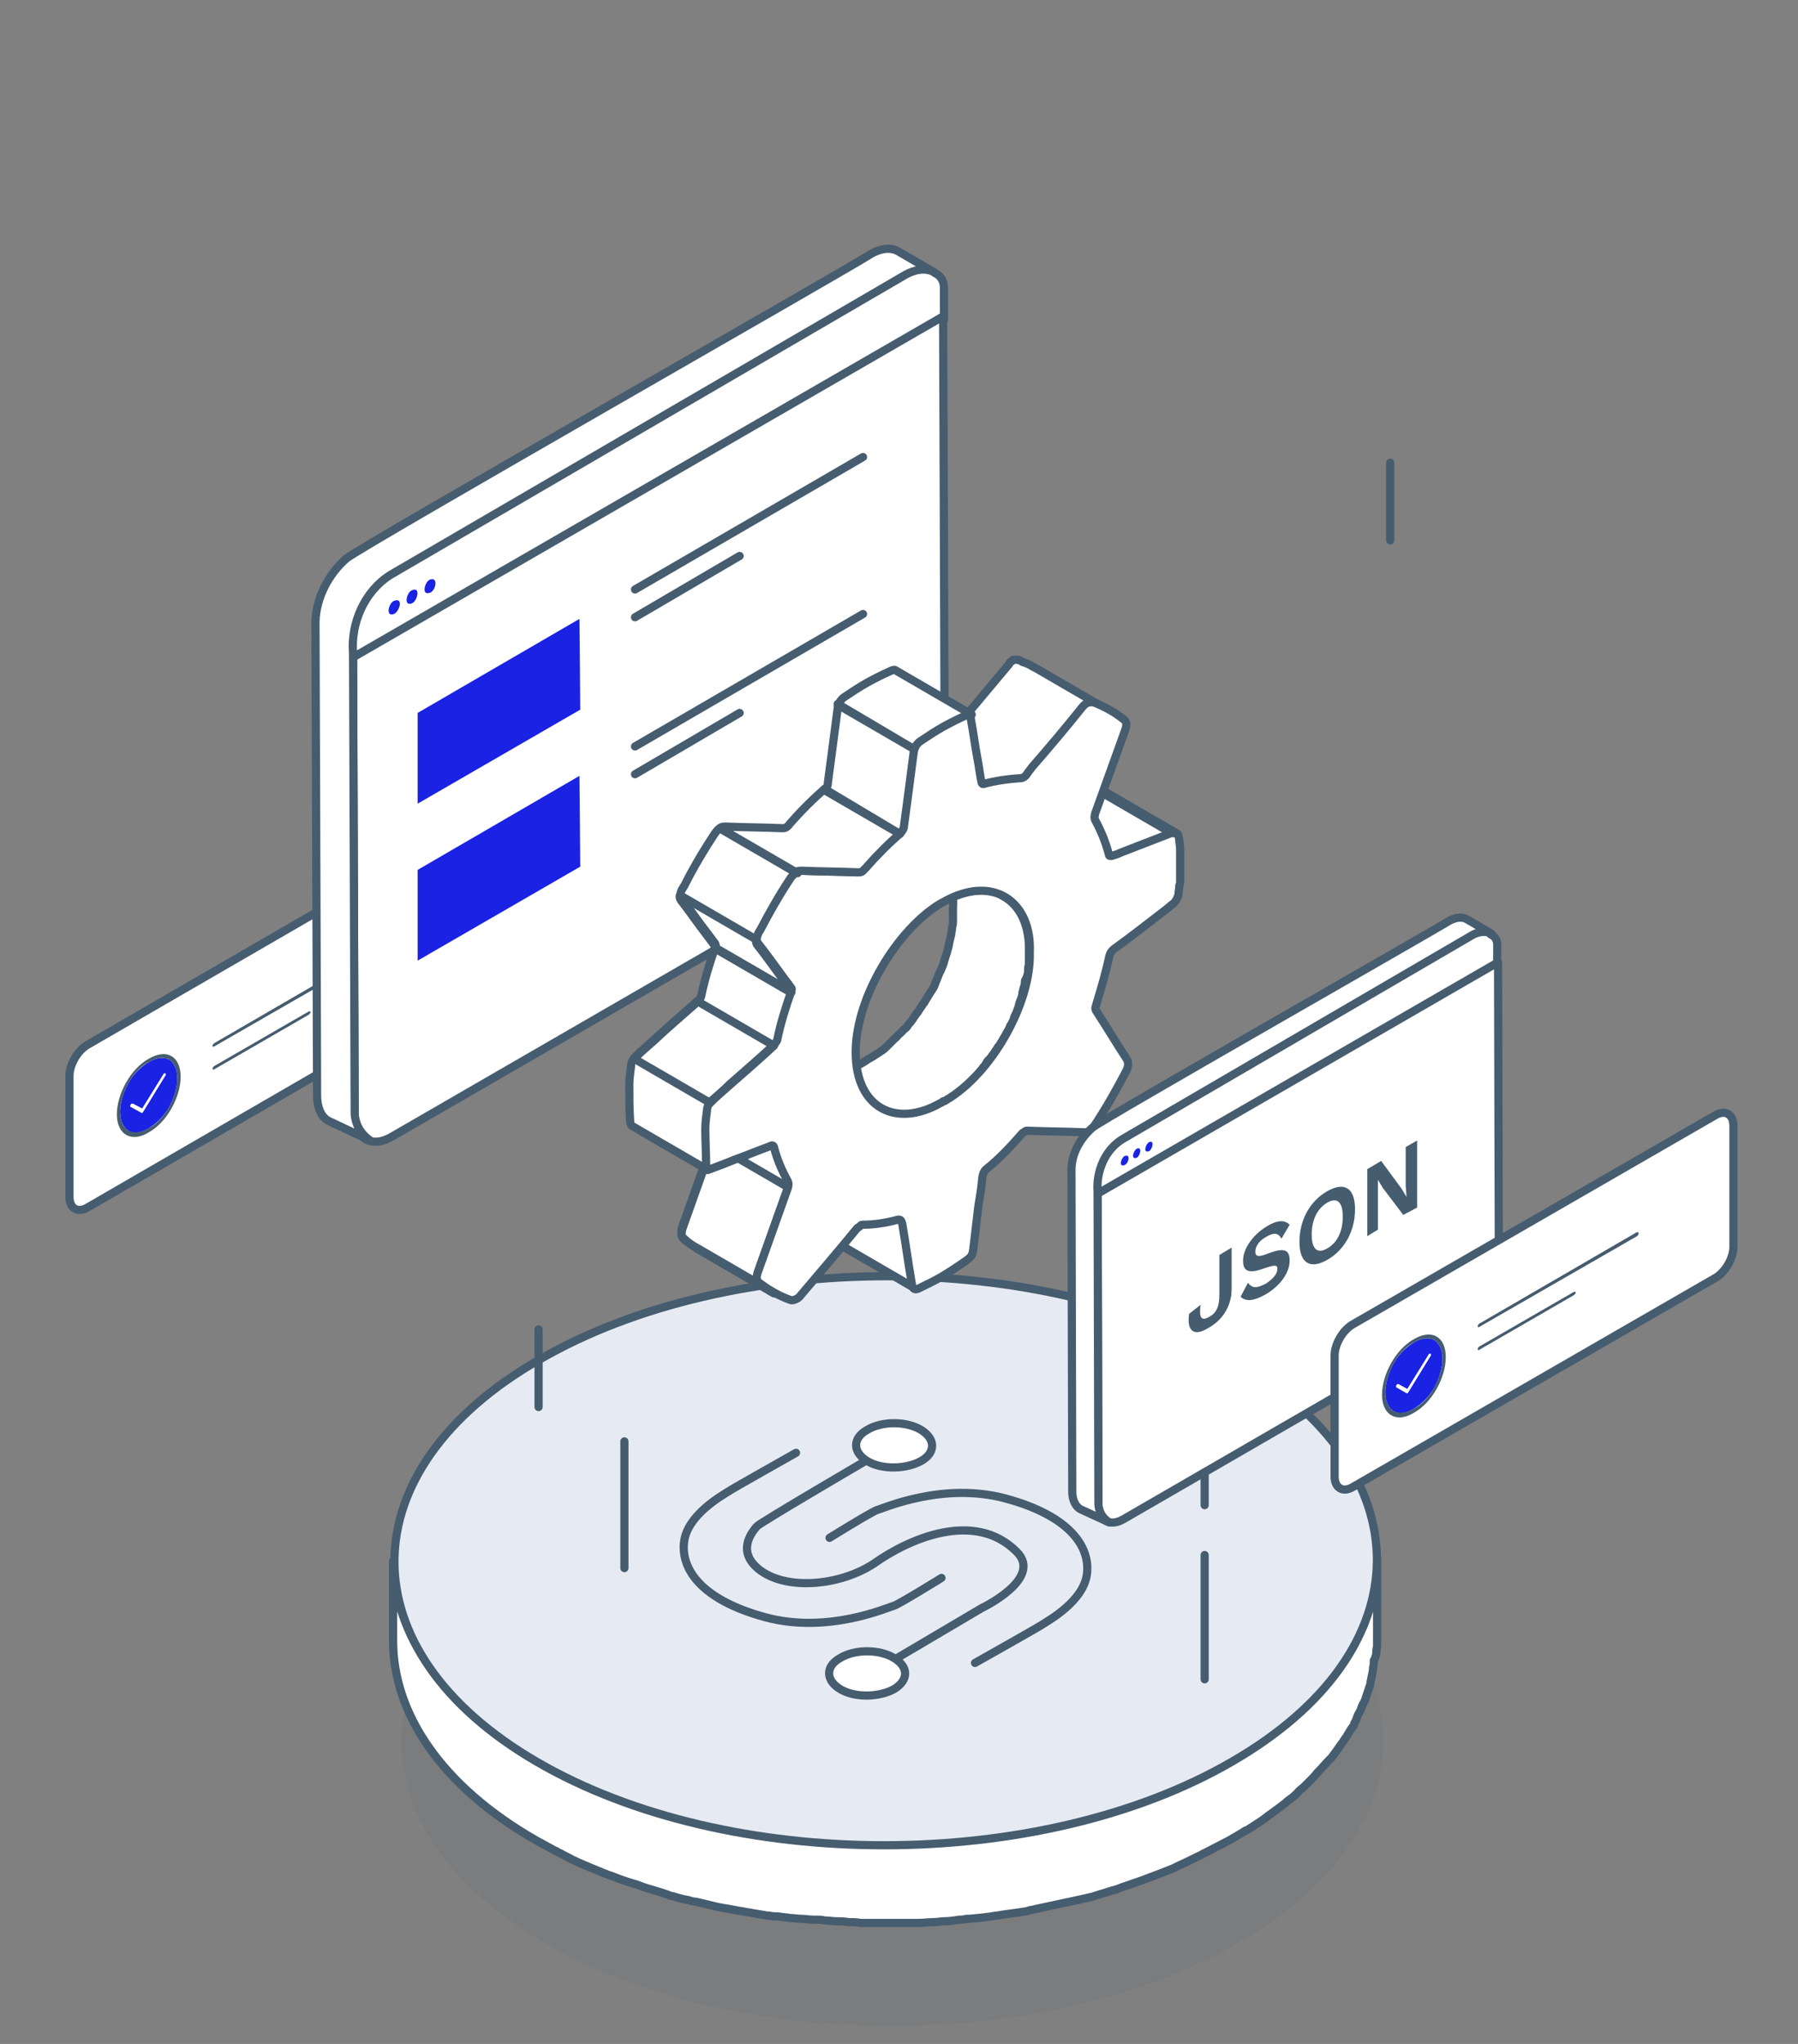 <svg xmlns="http://www.w3.org/2000/svg" width="220" height="250" viewBox="0 0 220 250" fill="none"><rect x="0" y="0" width="220" height="250" fill="#808080" stroke="none"/><g clip-path="url(#clip0_8546_4758)"><path d="M55.1 102.1L10.7 127.8C9.5 128.5 8.5 130.2 8.5 131.6V146.4C8.5 147.8 9.5 148.4 10.7 147.7L55.1 122C56.3 121.3 57.3 119.6 57.3 118.2V103.4C57.3 102 56.3 101.4 55.1 102.1Z" fill="white" stroke="#465C6F" stroke-miterlimit="10"></path><path d="M17.401 135.6L20.001 131.4C20.001 131.3 20.101 131.3 20.101 131.3C20.201 131.3 20.201 131.3 20.201 131.3C20.301 131.3 20.301 131.5 20.201 131.6L17.501 136C17.501 136.1 17.401 136.1 17.401 136.1H17.301L16.001 135.4C15.901 135.4 15.901 135.2 16.001 135.1C16.001 135 16.101 135 16.101 135H16.201L17.401 135.6ZM18.201 129.9C17.201 130.5 16.301 131.4 15.701 132.5C15.101 133.6 14.701 134.9 14.701 136C14.701 137.1 15.101 137.9 15.701 138.3C16.301 138.7 17.201 138.6 18.201 138C19.201 137.4 20.101 136.5 20.701 135.4C21.301 134.3 21.701 133 21.701 131.9L21.901 131.8L21.701 131.9C21.701 130.8 21.301 130 20.701 129.6C20.101 129.3 19.201 129.3 18.201 129.9Z" fill="#1A22E4"></path><path d="M18.201 129.5C16.001 130.7 14.301 133.8 14.301 136.3C14.301 138.8 16.101 139.8 18.201 138.5C20.401 137.3 22.101 134.2 22.101 131.7L21.901 131.8L21.701 131.9C21.701 133 21.301 134.3 20.701 135.4C20.101 136.5 19.201 137.5 18.201 138C17.201 138.6 16.301 138.6 15.701 138.3C15.101 137.9 14.701 137.1 14.701 136C14.701 134.9 15.101 133.6 15.701 132.5C16.301 131.4 17.201 130.4 18.201 129.9C19.201 129.3 20.101 129.3 20.701 129.6C21.301 130 21.701 130.8 21.701 131.9L21.901 131.8L22.101 131.7C22.101 129.2 20.401 128.2 18.201 129.5Z" fill="#465C6F"></path><path d="M45.5 116.4L26.2 127.6C26.1 127.7 26 127.8 26 127.9C26 128 26.1 128.1 26.2 128L45.5 116.9C45.6 116.8 45.7 116.7 45.7 116.6C45.7 116.4 45.6 116.4 45.5 116.4Z" fill="#465C6F"></path><path d="M37.8 123.7L26.2 130.4C26.1 130.5 26 130.6 26 130.7C26 130.8 26.1 130.9 26.2 130.8L37.8 124.1C37.9 124 38 123.9 38 123.8C38 123.7 37.9 123.7 37.8 123.7Z" fill="#465C6F"></path><path d="M20.1 131.3L20 131.4L17.4 135.6L16.3 135H16.2L16.1 135.1C16 135.2 16 135.4 16.1 135.4L17.3 136.1H17.4L17.5 136L20.2 131.6C20.3 131.5 20.3 131.3 20.2 131.3C20.2 131.2 20.2 131.2 20.1 131.3Z" fill="white"></path><path opacity="0.1" d="M151.799 188.4C128.399 174.8 90.399 174.8 66.799 188.4C43.299 202 43.199 224 66.599 237.6C89.999 251.2 127.999 251.2 151.599 237.6C175.099 224 175.199 202 151.799 188.4Z" fill="#465C6F"></path><path d="M168.4 202.3C168.4 202 168.4 201.7 168.5 201.4C168.5 201.2 168.5 201 168.5 200.8C168.5 200.7 168.5 200.5 168.5 200.4V190.6C168.5 190.9 168.5 191.3 168.5 191.6C168.5 191.9 168.5 192.2 168.4 192.5C168.4 192.8 168.3 193 168.3 193.3C168.3 193.6 168.2 193.9 168.2 194.2C168.2 194.5 168.1 194.7 168 195C167.9 195.3 167.9 195.6 167.8 195.9C167.7 196.2 167.6 196.4 167.6 196.7C167.5 197 167.4 197.3 167.3 197.6C167.2 197.9 167.1 198.1 167 198.4C166.9 198.7 166.8 199 166.6 199.3C166.5 199.6 166.4 199.8 166.2 200.1C166.1 200.4 165.9 200.7 165.8 201C165.7 201.2 165.5 201.5 165.4 201.7C165.2 202 165 202.4 164.8 202.7C164.7 202.9 164.5 203.2 164.3 203.4C164.1 203.7 163.8 204.1 163.6 204.4C163.4 204.7 163.2 205 163 205.2C162.9 205.3 162.8 205.4 162.7 205.5C162.3 206 162 206.4 161.5 206.8C161.4 206.9 161.4 206.9 161.3 207C160.9 207.4 160.6 207.8 160.2 208.2C160.1 208.3 160 208.4 159.9 208.5C159.6 208.8 159.3 209.1 159 209.3C158.8 209.5 158.5 209.7 158.3 210C158 210.3 157.7 210.5 157.3 210.8C157 211 156.8 211.2 156.5 211.4C156.2 211.7 155.8 211.9 155.4 212.2C155.1 212.4 154.9 212.6 154.6 212.8C154.2 213.1 153.8 213.3 153.4 213.6C153.1 213.8 152.9 213.9 152.6 214.1C151.9 214.5 151.2 215 150.5 215.4C149.6 215.9 148.6 216.5 147.6 216.9C147.3 217 147.1 217.2 146.8 217.3C146 217.7 145.1 218.1 144.3 218.5C144.1 218.6 143.9 218.7 143.7 218.8C142.7 219.2 141.6 219.7 140.6 220C140.3 220.1 140.1 220.2 139.8 220.3C138.9 220.6 138.1 220.9 137.2 221.2C136.9 221.3 136.6 221.4 136.3 221.5C135.9 221.6 135.4 221.8 135 221.9C134.6 222 134.1 222.2 133.7 222.3C133.3 222.4 132.8 222.5 132.4 222.6C132 222.7 131.5 222.8 131 222.9C130.6 223 130.1 223.1 129.7 223.2C129.2 223.3 128.8 223.4 128.3 223.5C127.8 223.6 127.4 223.7 126.9 223.8C126.5 223.9 126 224 125.6 224C124.5 224.2 123.4 224.4 122.2 224.5H122.1C121 224.7 119.9 224.8 118.8 224.9C118.4 224.9 118 225 117.6 225C117 225.1 116.3 225.1 115.7 225.2C115.3 225.2 114.9 225.3 114.5 225.3C113.9 225.3 113.2 225.4 112.6 225.4C112.2 225.4 111.8 225.4 111.3 225.5C110.8 225.5 110.2 225.5 109.7 225.5C109.3 225.5 108.8 225.5 108.4 225.5C107.8 225.5 107.3 225.5 106.7 225.5C106.3 225.5 105.8 225.5 105.4 225.5C104.9 225.5 104.4 225.5 103.9 225.4C103.4 225.4 103 225.4 102.5 225.3C102 225.3 101.5 225.2 101 225.2C100.5 225.2 100.1 225.1 99.6 225.1C99.1 225.1 98.6 225 98.1 225C97.6 225 97.2 224.9 96.7 224.9C96.2 224.8 95.7 224.8 95.2 224.7C94.8 224.6 94.3 224.6 93.9 224.5C93.3 224.4 92.7 224.3 92 224.2C91.7 224.1 91.3 224.1 91 224C90.2 223.9 89.5 223.7 88.8 223.6C88.6 223.6 88.4 223.5 88.2 223.5C87.2 223.3 86.2 223.1 85.2 222.8C84.9 222.7 84.6 222.6 84.3 222.6C83.6 222.4 82.9 222.3 82.3 222.1C82 222 81.7 221.9 81.4 221.8C80.5 221.5 79.6 221.3 78.8 221C78.5 220.9 78.2 220.8 78 220.7C76.9 220.3 75.9 220 74.8 219.6C74.3 219.4 73.9 219.2 73.5 219.1C73.2 219 72.8 218.8 72.5 218.7C72 218.5 71.6 218.3 71.1 218.1C70.8 218 70.5 217.8 70.1 217.7C69.6 217.5 69.1 217.2 68.6 216.9C68.3 216.8 68.1 216.6 67.8 216.5C67.1 216.1 66.3 215.7 65.6 215.3C54 208.5 48.2 199.7 48.1 190.9V200.7C48.1 209.5 53.9 218.4 65.6 225.1C66.3 225.5 67.1 225.9 67.8 226.3C68.1 226.4 68.3 226.6 68.6 226.7C69.1 227 69.6 227.2 70.1 227.5C70.4 227.6 70.7 227.8 71 227.9C71.5 228.1 71.9 228.3 72.4 228.5C72.7 228.6 73.1 228.8 73.4 228.9C73.8 229.1 74.2 229.2 74.6 229.4H74.7C75.7 229.8 76.8 230.2 77.9 230.5C78.2 230.6 78.4 230.7 78.7 230.8C79.6 231.1 80.4 231.3 81.3 231.6C81.5 231.7 81.7 231.7 81.8 231.8C81.9 231.8 82 231.9 82.2 231.9C82.9 232.1 83.5 232.3 84.2 232.4C84.5 232.5 84.8 232.6 85.1 232.6C86.1 232.8 87.1 233.1 88.1 233.3C88.3 233.3 88.5 233.4 88.7 233.4C89.4 233.5 90.2 233.7 91 233.8C91.3 233.9 91.7 233.9 92.1 234C92.7 234.1 93.3 234.2 93.9 234.3C94 234.3 94 234.3 94.1 234.3C94.5 234.4 94.8 234.4 95.2 234.4C95.7 234.5 96.2 234.5 96.7 234.6C97.1 234.6 97.6 234.7 98 234.7C98.5 234.7 99 234.8 99.5 234.8C99.6 234.8 99.7 234.8 99.8 234.8C100.2 234.8 100.5 234.8 100.9 234.9C101.4 234.9 101.9 235 102.4 235C102.9 235 103.3 235 103.8 235.1C104.3 235.1 104.8 235.1 105.3 235.2C105.4 235.2 105.5 235.2 105.6 235.2C105.9 235.2 106.3 235.2 106.6 235.2C107.1 235.2 107.7 235.2 108.2 235.2C108.6 235.2 109.1 235.2 109.5 235.2C110 235.2 110.6 235.2 111.1 235.2C111.3 235.2 111.4 235.2 111.6 235.2C111.9 235.2 112.1 235.2 112.4 235.2C113 235.2 113.7 235.1 114.3 235.1C114.7 235.1 115.1 235 115.5 235C116.1 235 116.8 234.9 117.4 234.8C117.7 234.8 117.9 234.8 118.2 234.7C118.3 234.7 118.5 234.7 118.6 234.7C119.7 234.6 120.8 234.5 121.9 234.3H122C123.1 234.1 124.2 234 125.4 233.8C125.5 233.8 125.6 233.8 125.8 233.7C126.1 233.6 126.4 233.6 126.7 233.5C127.2 233.4 127.6 233.3 128.1 233.2C128.6 233.1 129 233 129.5 232.9C130 232.8 130.4 232.7 130.9 232.6C131.4 232.5 131.8 232.4 132.3 232.3C132.7 232.2 133.2 232.1 133.6 232C134 231.9 134.5 231.7 134.9 231.6C135.3 231.5 135.8 231.3 136.2 231.2C136.3 231.2 136.5 231.1 136.6 231.1C136.8 231 136.9 231 137.1 230.9C138 230.6 138.8 230.3 139.7 230C140 229.9 140.2 229.8 140.5 229.7C141.6 229.3 142.6 228.9 143.6 228.5C143.8 228.4 144 228.3 144.2 228.2C145.1 227.8 145.9 227.4 146.7 227C147 226.9 147.2 226.7 147.5 226.6C148.5 226.1 149.4 225.6 150.4 225.1C151.1 224.7 151.8 224.3 152.4 223.9C152.4 223.9 152.4 223.9 152.5 223.9C152.8 223.7 153 223.6 153.3 223.4C153.7 223.1 154.1 222.9 154.5 222.6C154.8 222.4 155 222.2 155.3 222C155.7 221.7 156 221.5 156.4 221.2C156.7 221 156.9 220.8 157.2 220.6C157.5 220.3 157.8 220.1 158.2 219.8C158.4 219.6 158.7 219.4 158.9 219.1C159.1 218.9 159.4 218.7 159.6 218.5C159.7 218.4 159.7 218.4 159.8 218.3C159.9 218.2 160 218.1 160.1 218C160.5 217.6 160.9 217.2 161.2 216.8C161.3 216.7 161.3 216.7 161.4 216.6C161.8 216.2 162.2 215.7 162.6 215.3C162.7 215.2 162.8 215.1 162.9 215C163 214.9 163.1 214.7 163.2 214.6C163.3 214.5 163.4 214.3 163.5 214.2C163.7 213.9 164 213.5 164.2 213.2C164.4 213 164.5 212.7 164.7 212.5C164.9 212.2 165.1 211.8 165.3 211.5C165.4 211.4 165.5 211.2 165.6 211.1C165.7 211 165.7 210.9 165.7 210.8C165.9 210.5 166 210.2 166.1 209.9C166.2 209.6 166.4 209.4 166.5 209.1C166.6 208.8 166.7 208.5 166.9 208.2C167 208 167.1 207.8 167.1 207.7C167.1 207.6 167.2 207.5 167.2 207.4C167.3 207.1 167.4 206.8 167.5 206.5C167.6 206.2 167.7 206 167.7 205.7C167.8 205.4 167.8 205.1 167.9 204.8C167.9 204.6 168 204.4 168 204.2C168 204.1 168 204 168 204C168.1 203.7 168.1 203.4 168.1 203.1C168.3 202.8 168.3 202.6 168.4 202.3Z" fill="white" stroke="#465C6F" stroke-miterlimit="10" stroke-linecap="round" stroke-linejoin="round"></path><path d="M66 166.3C89.5 152.7 127.6 152.7 151 166.3C174.4 179.9 174.3 201.9 150.7 215.5C127.2 229.1 89.1 229.1 65.7 215.5C42.3 201.9 42.5 179.8 66 166.3Z" fill="#E6EBF3" stroke="#465C6F" stroke-miterlimit="10" stroke-linecap="round" stroke-linejoin="round"></path><path d="M101.5 188.1C101.5 188.1 106.5 185 107.3 184.7C108.1 184.5 115.4 181.2 123.1 183.3C130.8 185.4 133.4 189.1 133 192.5C132.6 195.9 128.1 198.3 127.7 198.6C127.3 198.9 119.3 203.4 119.3 203.4" stroke="#465C6F" stroke-miterlimit="10" stroke-linecap="round" stroke-linejoin="round"></path><path d="M115.2 193C115.2 193 110.2 196.1 109.4 196.4C108.6 196.6 101.3 199.9 93.6 197.8C85.9 195.7 83.3 192 83.7 188.6C84.1 185.2 88.6 182.8 89 182.5C89.4 182.2 97.4 177.7 97.4 177.7" stroke="#465C6F" stroke-miterlimit="10" stroke-linecap="round" stroke-linejoin="round"></path><path d="M105.9 178.7C105.9 178.7 92.9 186.3 92.6 186.7C92.2 187.2 90 189.6 92.8 191.9C96.1 194.6 102.8 194 107 191.2C111.1 188.3 119.2 184.6 124.4 189.8C127.7 193.1 120.1 196.7 120.1 196.7L109.6 202.9" stroke="#465C6F" stroke-miterlimit="10" stroke-linecap="round" stroke-linejoin="round"></path><path d="M112.7 178.7C110.9 179.7 107.9 179.8 106.1 178.7C104.3 177.6 104.3 175.9 106.1 174.9C107.9 173.8 110.9 173.8 112.7 174.9C114.5 176 114.5 177.7 112.7 178.7Z" fill="white" stroke="#465C6F" stroke-miterlimit="10" stroke-linecap="round" stroke-linejoin="round"></path><path d="M109.399 206.6C107.599 207.6 104.599 207.7 102.799 206.6C100.999 205.5 100.999 203.8 102.799 202.8C104.599 201.7 107.599 201.7 109.399 202.8C111.199 203.9 111.199 205.5 109.399 206.6Z" fill="white" stroke="#465C6F" stroke-miterlimit="10" stroke-linecap="round" stroke-linejoin="round"></path><path d="M147.4 190.2V205.4" stroke="#465C6F" stroke-miterlimit="10" stroke-linecap="round" stroke-linejoin="round"></path><path d="M147.4 177.2V184.1" stroke="#465C6F" stroke-miterlimit="10" stroke-linecap="round" stroke-linejoin="round"></path><path d="M49.9 99.2V114.7" stroke="#465C6F" stroke-miterlimit="10" stroke-linecap="round" stroke-linejoin="round"></path><path d="M65.9 162.6V172.1" stroke="#465C6F" stroke-miterlimit="10" stroke-linecap="round" stroke-linejoin="round"></path><path d="M170.1 56.6V66.1" stroke="#465C6F" stroke-miterlimit="10" stroke-linecap="round" stroke-linejoin="round"></path><path d="M76.4 176.3V191.8" stroke="#465C6F" stroke-miterlimit="10" stroke-linecap="round" stroke-linejoin="round"></path><path d="M138.1 155.1V170.6" stroke="#465C6F" stroke-miterlimit="10" stroke-linecap="round" stroke-linejoin="round"></path><path d="M112.799 32.5L43.299 73.1V80.3L115.499 39.1L115.199 33.9L112.799 32.5Z" fill="white"></path><path d="M111.7 37.1L107.4 34.6L111.7 37.1C111.7 37.2 111.7 37.2 111.7 37.1Z" fill="#465C6F"></path><path d="M52.6 70.9C52 71.1 51.5 72.9 52.6 72.5C53.3 72.3 53.7 70.5 52.6 70.9Z" fill="#1A22E4"></path><path d="M107.4 39.7L103 37.1L107.4 39.7Z" fill="#465C6F"></path><path d="M50.399 72.2C49.799 72.4 49.299 74.2 50.399 73.8C51.099 73.5 51.499 71.7 50.399 72.2Z" fill="#1A22E4"></path><path d="M48.2 73.5C47.6 73.7 47.1 75.5 48.2 75.1C48.9 74.8 49.4 73 48.2 73.5Z" fill="#1A22E4"></path><path d="M110.999 102.6L47.999 139C45.499 140.5 43.399 139.3 43.399 136.4L43.199 80.4L115.399 38.7L115.599 94.7C115.599 97.6 113.599 101.2 110.999 102.6Z" fill="white" stroke="#465C6F" stroke-miterlimit="10" stroke-linecap="round" stroke-linejoin="round"></path><path d="M51.1 87.2V98.3L71 86.8L70.9 75.7L51.1 87.2Z" fill="#1A22E4"></path><path d="M38.6 76C38.7 73.1 40.2 70.2 42.4 68.3C44.2 66.8 104.8 32.3 106.5 31.1C107.5 30.5 108.9 30.1 110 30.8L114.3 33.3C113.2 32.7 111.9 33 110.8 33.6L47.8 70.3C44.6 72.3 42.9 76.2 43.2 79.9C43.2 80.1 43.4 136 43.4 136.3C43.6 138.5 45.2 139.4 45.3 139.5L40.2 137.1C39.1 136.5 38.8 135.1 38.8 134L38.6 76Z" fill="white" stroke="#465C6F" stroke-miterlimit="10" stroke-linecap="round" stroke-linejoin="round"></path><path d="M115.5 39.1V35.2C115.5 34.4 115.1 33.7 114.4 33.4" fill="white"></path><path d="M115.5 39.1V35.2C115.5 34.4 115.1 33.7 114.4 33.4" stroke="#465C6F" stroke-miterlimit="10" stroke-linecap="round" stroke-linejoin="round"></path><path d="M105.599 55.9L77.699 72.1" stroke="#465C6F" stroke-miterlimit="10" stroke-linecap="round" stroke-linejoin="round"></path><path d="M90.499 68L77.699 75.5" stroke="#465C6F" stroke-miterlimit="10" stroke-linecap="round" stroke-linejoin="round"></path><path d="M51.1 106.4V117.5L71 106L70.9 94.9L51.1 106.4Z" fill="#1A22E4"></path><path d="M105.599 75.1L77.699 91.3" stroke="#465C6F" stroke-miterlimit="10" stroke-linecap="round" stroke-linejoin="round"></path><path d="M90.499 87.2L77.699 94.7" stroke="#465C6F" stroke-miterlimit="10" stroke-linecap="round" stroke-linejoin="round"></path><path d="M112 157.6L102.7 152.2C102.6 152.1 102.5 152 102.5 151.8C102.5 151.6 102.4 151.4 102.4 151.2C102 148.9 101.7 146.6 101.3 144.3C101.3 144.1 101.2 143.9 101.1 143.8L110.4 149.2C110.5 149.3 110.6 149.4 110.6 149.7C111 152 111.3 154.3 111.7 156.6C111.7 156.8 111.8 157 111.8 157.2C111.8 157.4 111.9 157.6 112 157.6Z" fill="white"></path><path d="M112 157.6L102.7 152.2C102.6 152.1 102.5 152 102.5 151.8C102.5 151.6 102.4 151.4 102.4 151.2C102 148.9 101.7 146.6 101.3 144.3C101.3 144.1 101.2 143.9 101.1 143.8L110.4 149.2C110.5 149.3 110.6 149.4 110.6 149.7C111 152 111.3 154.3 111.7 156.6C111.7 156.8 111.8 157 111.8 157.2C111.8 157.4 111.9 157.6 112 157.6Z" fill="white" stroke="#465C6F" stroke-miterlimit="10" stroke-linecap="round" stroke-linejoin="round"></path><path d="M112 157.6L102.7 152.2C102.6 152.1 102.5 152 102.5 151.8C102.5 151.6 102.4 151.4 102.4 151.2C102 148.9 101.7 146.6 101.3 144.3C101.3 144.1 101.2 143.9 101.1 143.8L110.4 149.2C110.5 149.3 110.6 149.4 110.6 149.7C111 152 111.3 154.3 111.7 156.6C111.7 156.8 111.8 157 111.8 157.2C111.8 157.4 111.9 157.6 112 157.6Z" stroke="#465C6F" stroke-miterlimit="10" stroke-linecap="round" stroke-linejoin="round"></path><path d="M135.9 104.9L126.6 99.5C126.7 99.5 126.7 99.5 126.8 99.5C127.1 99.4 127.5 99.3 127.9 99.1C130 98.3 132 97.5 134.1 96.7C134.4 96.6 134.6 96.5 134.8 96.6L144.1 102C144 101.9 143.8 102 143.4 102.1C141.3 102.9 139.3 103.7 137.2 104.5C136.8 104.6 136.5 104.8 136.1 104.9C136.1 105 136 105 135.9 104.9Z" fill="white"></path><path d="M135.9 104.9L126.6 99.5L135.9 104.9Z" fill="white" stroke="#465C6F" stroke-miterlimit="10" stroke-linecap="round" stroke-linejoin="round"></path><path d="M135.9 104.9L126.6 99.5L135.9 104.9Z" fill="white" stroke="#465C6F" stroke-miterlimit="10" stroke-linecap="round" stroke-linejoin="round"></path><path d="M135.999 104.9L126.699 99.5L135.999 104.9Z" fill="white" stroke="#465C6F" stroke-miterlimit="10" stroke-linecap="round" stroke-linejoin="round"></path><path d="M135.999 104.9L126.699 99.5L135.999 104.9Z" fill="white" stroke="#465C6F" stroke-miterlimit="10" stroke-linecap="round" stroke-linejoin="round"></path><path d="M135.999 104.9L126.699 99.5L135.999 104.9C135.999 105 135.999 104.9 135.999 104.9Z" fill="white"></path><path d="M135.999 104.9L126.699 99.5L135.999 104.9ZM135.999 104.9C135.999 105 135.999 104.9 135.999 104.9Z" stroke="#465C6F" stroke-miterlimit="10" stroke-linecap="round" stroke-linejoin="round"></path><path d="M135.999 105L126.699 99.6L135.999 105C136.099 105 136.099 105 135.999 105Z" fill="white"></path><path d="M135.999 105L126.699 99.6L135.999 105ZM135.999 105C136.099 105 136.099 105 135.999 105Z" stroke="#465C6F" stroke-miterlimit="10" stroke-linecap="round" stroke-linejoin="round"></path><path d="M136.099 105L126.799 99.6L136.099 105Z" fill="white" stroke="#465C6F" stroke-miterlimit="10" stroke-linecap="round" stroke-linejoin="round"></path><path d="M136.099 104.9L126.799 99.5L136.099 104.9Z" fill="white" stroke="#465C6F" stroke-miterlimit="10" stroke-linecap="round" stroke-linejoin="round"></path><path d="M136.099 104.9L126.799 99.5C127.099 99.4 127.499 99.3 127.899 99.1C129.999 98.3 131.999 97.5 134.099 96.7C134.199 96.7 134.299 96.6 134.399 96.6L143.699 102C143.599 102 143.499 102.1 143.399 102.1C141.299 102.9 139.299 103.7 137.199 104.5C136.799 104.7 136.499 104.8 136.099 104.9Z" fill="white" stroke="#465C6F" stroke-miterlimit="10" stroke-linecap="round" stroke-linejoin="round"></path><path d="M143.7 102.1L134.4 96.7H134.5L143.8 102.1C143.7 102 143.7 102 143.7 102.1Z" fill="white" stroke="#465C6F" stroke-miterlimit="10" stroke-linecap="round" stroke-linejoin="round"></path><path d="M143.8 102L134.5 96.6H134.6L143.8 102Z" fill="white" stroke="#465C6F" stroke-miterlimit="10" stroke-linecap="round" stroke-linejoin="round"></path><path d="M143.9 102L134.6 96.6C134.6 96.6 134.6 96.6 134.7 96.6L143.9 102Z" fill="white" stroke="#465C6F" stroke-miterlimit="10" stroke-linecap="round" stroke-linejoin="round"></path><path d="M143.9 102L134.6 96.6L143.9 102C144 102 143.9 102 143.9 102Z" fill="white"></path><path d="M143.9 102L134.6 96.6L143.9 102ZM143.9 102C144 102 143.9 102 143.9 102Z" stroke="#465C6F" stroke-miterlimit="10" stroke-linecap="round" stroke-linejoin="round"></path><path d="M143.999 102L134.699 96.6L143.999 102Z" fill="white" stroke="#465C6F" stroke-miterlimit="10" stroke-linecap="round" stroke-linejoin="round"></path><path d="M143.999 102L134.699 96.6L143.999 102Z" fill="white" stroke="#465C6F" stroke-miterlimit="10" stroke-linecap="round" stroke-linejoin="round"></path><path d="M143.999 102.1L134.699 96.7L143.999 102.1C144.099 102.1 143.999 102.1 143.999 102.1Z" fill="white"></path><path d="M143.999 102.1L134.699 96.7L143.999 102.1ZM143.999 102.1C144.099 102.1 143.999 102.1 143.999 102.1Z" stroke="#465C6F" stroke-miterlimit="10" stroke-linecap="round" stroke-linejoin="round"></path><path d="M144.099 102.1L134.799 96.7L144.099 102.1Z" fill="white" stroke="#465C6F" stroke-miterlimit="10" stroke-linecap="round" stroke-linejoin="round"></path><path d="M135.9 104.9L126.6 99.5C126.7 99.5 126.7 99.5 126.8 99.5C127.1 99.4 127.5 99.3 127.9 99.1C130 98.3 132 97.5 134.1 96.7C134.4 96.6 134.6 96.5 134.8 96.6L144.1 102C144 101.9 143.8 102 143.4 102.1C141.3 102.9 139.3 103.7 137.2 104.5C136.8 104.6 136.5 104.8 136.1 104.9C136.1 105 136 105 135.9 104.9Z" stroke="#465C6F" stroke-miterlimit="10" stroke-linecap="round" stroke-linejoin="round"></path><path d="M125.801 118.7C125.801 118.5 125.801 118.2 125.901 118C125.901 117.9 125.901 117.7 125.901 117.6C125.901 117.2 125.901 116.8 125.901 116.5C126.001 113.3 124.901 110.9 122.901 109.7L113.601 104.3C115.601 105.5 116.801 107.9 116.601 111.1C116.601 111.5 116.601 111.9 116.601 112.2C116.601 112.3 116.601 112.5 116.601 112.6C116.601 112.9 116.601 113.1 116.501 113.4C116.501 113.7 116.401 114 116.401 114.2C116.401 114.4 116.301 114.5 116.301 114.7C116.301 114.8 116.201 114.9 116.201 115.1C116.101 115.4 116.101 115.7 116.001 116C116.001 116.1 115.901 116.2 115.901 116.4C115.801 116.7 115.701 117 115.601 117.3C115.601 117.4 115.501 117.5 115.501 117.7C115.401 118 115.301 118.3 115.101 118.7C115.101 118.8 115.001 118.8 115.001 118.9C114.801 119.3 114.701 119.7 114.501 120.1C114.501 120.2 114.401 120.3 114.401 120.4C114.301 120.7 114.101 121 113.901 121.3C113.801 121.4 113.801 121.5 113.701 121.6C113.501 121.9 113.301 122.3 113.101 122.6C113.101 122.6 113.101 122.7 113.001 122.7C112.801 123.1 112.501 123.4 112.301 123.8C112.201 123.9 112.101 124 112.001 124.2C111.801 124.4 111.701 124.7 111.501 124.9C111.401 125.1 111.201 125.2 111.101 125.4C111.001 125.6 110.801 125.8 110.601 125.9C110.401 126.2 110.101 126.4 109.901 126.6C109.801 126.7 109.701 126.9 109.501 127C109.401 127.1 109.301 127.2 109.201 127.3C109.001 127.5 108.801 127.7 108.601 127.9C108.501 128 108.401 128.1 108.301 128.2C108.101 128.4 107.901 128.5 107.601 128.7C107.501 128.8 107.401 128.8 107.301 128.9C107.001 129.1 106.701 129.3 106.301 129.5C106.201 129.6 106.101 129.6 106.001 129.7C105.901 129.8 105.801 129.8 105.701 129.9C105.401 130.1 105.101 130.2 104.801 130.4C104.701 130.4 104.701 130.5 104.601 130.5C104.401 130.6 104.301 130.6 104.101 130.7C103.901 130.8 103.601 130.9 103.401 130.9C103.201 130.9 103.101 131 102.901 131C102.801 131 102.601 131.1 102.501 131.1C102.301 131.1 102.101 131.2 101.901 131.2C101.801 131.2 101.701 131.2 101.601 131.2C101.301 131.2 101.101 131.2 100.801 131.2C100.501 131.2 100.301 131.1 100.001 131.1C99.901 131.1 99.901 131.1 99.801 131.1C99.601 131.1 99.401 131 99.201 130.9C99.101 130.9 99.101 130.9 99.001 130.8C98.801 130.7 98.501 130.6 98.301 130.5L107.601 135.9C107.601 135.9 107.601 135.9 107.701 135.9C107.901 136 108.101 136.1 108.201 136.2H108.301C108.401 136.2 108.401 136.2 108.501 136.3C108.601 136.3 108.701 136.4 108.801 136.4C108.901 136.4 109.001 136.4 109.101 136.5C109.201 136.5 109.201 136.5 109.301 136.5H109.401C109.601 136.5 109.801 136.6 110.001 136.6C110.201 136.6 110.401 136.6 110.701 136.6H110.801C110.901 136.6 111.001 136.6 111.101 136.6C111.201 136.6 111.301 136.6 111.501 136.6C111.601 136.6 111.601 136.6 111.701 136.6C111.801 136.6 112.001 136.5 112.101 136.5C112.201 136.5 112.301 136.5 112.401 136.4C112.501 136.4 112.501 136.4 112.601 136.3C112.801 136.2 113.101 136.1 113.301 136.1C113.401 136.1 113.501 136 113.601 136C113.701 136 113.701 135.9 113.801 135.9C113.901 135.9 113.901 135.8 114.001 135.8C114.301 135.7 114.601 135.5 114.901 135.3C115.001 135.3 115.101 135.2 115.201 135.1C115.301 135 115.401 135 115.501 134.9C115.801 134.7 116.101 134.5 116.501 134.3C116.601 134.2 116.701 134.2 116.801 134.1C117.001 133.9 117.201 133.8 117.501 133.6C117.601 133.5 117.701 133.4 117.801 133.3C118.001 133.1 118.201 132.9 118.401 132.7C118.501 132.6 118.601 132.5 118.701 132.4L118.801 132.3C118.901 132.2 119.001 132.1 119.101 132C119.301 131.8 119.601 131.5 119.801 131.3C119.801 131.2 119.901 131.2 119.901 131.1C120.001 131 120.101 130.9 120.201 130.7C120.301 130.5 120.501 130.4 120.601 130.2C120.601 130.1 120.701 130.1 120.701 130C120.801 129.8 120.901 129.7 121.101 129.5C121.201 129.4 121.301 129.3 121.401 129.1L121.501 129C121.701 128.7 121.901 128.4 122.101 128.1C122.101 128.1 122.101 128 122.201 128C122.401 127.7 122.501 127.5 122.701 127.2C122.701 127.1 122.801 127.1 122.801 127C122.901 126.9 122.901 126.8 123.001 126.7C123.101 126.6 123.101 126.4 123.201 126.3C123.301 126.1 123.401 126 123.501 125.8C123.501 125.7 123.601 125.6 123.601 125.5C123.601 125.5 123.601 125.4 123.701 125.4C123.901 125.1 124.001 124.8 124.101 124.5C124.101 124.5 124.101 124.5 124.101 124.4C124.101 124.3 124.201 124.3 124.201 124.2C124.301 124 124.401 123.8 124.501 123.5C124.501 123.4 124.601 123.3 124.601 123.2C124.601 123.1 124.701 123 124.701 122.8C124.701 122.7 124.801 122.6 124.801 122.5C124.901 122.3 124.901 122.2 125.001 122C125.001 121.9 125.101 121.7 125.101 121.6C125.101 121.6 125.101 121.5 125.101 121.4C125.201 121.2 125.201 120.9 125.301 120.7C125.301 120.6 125.401 120.5 125.401 120.3C125.401 120.3 125.401 120.3 125.401 120.2C125.401 120.1 125.401 119.9 125.501 119.8C125.701 119.4 125.801 119.1 125.801 118.7C125.801 118.8 125.801 118.7 125.801 118.7Z" fill="white"></path><path d="M125.801 118.7C125.801 118.5 125.801 118.2 125.901 118C125.901 117.9 125.901 117.7 125.901 117.6C125.901 117.2 125.901 116.8 125.901 116.5C126.001 113.3 124.901 110.9 122.901 109.7L113.601 104.3C115.601 105.5 116.801 107.9 116.601 111.1C116.601 111.5 116.601 111.9 116.601 112.2C116.601 112.3 116.601 112.5 116.601 112.6C116.601 112.9 116.601 113.1 116.501 113.4C116.501 113.7 116.401 114 116.401 114.2C116.401 114.4 116.301 114.5 116.301 114.7C116.301 114.8 116.201 114.9 116.201 115.1C116.101 115.4 116.101 115.7 116.001 116C116.001 116.1 115.901 116.2 115.901 116.4C115.801 116.7 115.701 117 115.601 117.3C115.601 117.4 115.501 117.5 115.501 117.7C115.401 118 115.301 118.3 115.101 118.7C115.101 118.8 115.001 118.8 115.001 118.9C114.801 119.3 114.701 119.7 114.501 120.1C114.501 120.2 114.401 120.3 114.401 120.4C114.301 120.7 114.101 121 113.901 121.3C113.801 121.4 113.801 121.5 113.701 121.6C113.501 121.9 113.301 122.3 113.101 122.6C113.101 122.6 113.101 122.7 113.001 122.7C112.801 123.1 112.501 123.4 112.301 123.8C112.201 123.9 112.101 124 112.001 124.2C111.801 124.4 111.701 124.7 111.501 124.9C111.401 125.1 111.201 125.2 111.101 125.4C111.001 125.6 110.801 125.8 110.601 125.9C110.401 126.2 110.101 126.4 109.901 126.6C109.801 126.7 109.701 126.9 109.501 127C109.401 127.1 109.301 127.2 109.201 127.3C109.001 127.5 108.801 127.7 108.601 127.9C108.501 128 108.401 128.1 108.301 128.2C108.101 128.4 107.901 128.5 107.601 128.7C107.501 128.8 107.401 128.8 107.301 128.9C107.001 129.1 106.701 129.3 106.301 129.5C106.201 129.6 106.101 129.6 106.001 129.7C105.901 129.8 105.801 129.8 105.701 129.9C105.401 130.1 105.101 130.2 104.801 130.4C104.701 130.4 104.701 130.5 104.601 130.5C104.401 130.6 104.301 130.6 104.101 130.7C103.901 130.8 103.601 130.9 103.401 130.9C103.201 130.9 103.101 131 102.901 131C102.801 131 102.601 131.1 102.501 131.1C102.301 131.1 102.101 131.2 101.901 131.2C101.801 131.2 101.701 131.2 101.601 131.2C101.301 131.2 101.101 131.2 100.801 131.2C100.501 131.2 100.301 131.1 100.001 131.1C99.901 131.1 99.901 131.1 99.801 131.1C99.601 131.1 99.401 131 99.201 130.9C99.101 130.9 99.101 130.9 99.001 130.8C98.801 130.7 98.501 130.6 98.301 130.5L107.601 135.9C107.601 135.9 107.601 135.9 107.701 135.9C107.901 136 108.101 136.1 108.201 136.2H108.301C108.401 136.2 108.401 136.2 108.501 136.3C108.601 136.3 108.701 136.4 108.801 136.4C108.901 136.4 109.001 136.4 109.101 136.5C109.201 136.5 109.201 136.5 109.301 136.5H109.401C109.601 136.5 109.801 136.6 110.001 136.6C110.201 136.6 110.401 136.6 110.701 136.6H110.801C110.901 136.6 111.001 136.6 111.101 136.6C111.201 136.6 111.301 136.6 111.501 136.6C111.601 136.6 111.601 136.6 111.701 136.6C111.801 136.6 112.001 136.5 112.101 136.5C112.201 136.5 112.301 136.5 112.401 136.4C112.501 136.4 112.501 136.4 112.601 136.3C112.801 136.2 113.101 136.1 113.301 136.1C113.401 136.1 113.501 136 113.601 136C113.701 136 113.701 135.9 113.801 135.9C113.901 135.9 113.901 135.8 114.001 135.8C114.301 135.7 114.601 135.5 114.901 135.3C115.001 135.3 115.101 135.2 115.201 135.1C115.301 135 115.401 135 115.501 134.9C115.801 134.7 116.101 134.5 116.501 134.3C116.601 134.2 116.701 134.2 116.801 134.1C117.001 133.9 117.201 133.8 117.501 133.6C117.601 133.5 117.701 133.4 117.801 133.3C118.001 133.1 118.201 132.9 118.401 132.7C118.501 132.6 118.601 132.5 118.701 132.4L118.801 132.3C118.901 132.2 119.001 132.1 119.101 132C119.301 131.8 119.601 131.5 119.801 131.3C119.801 131.2 119.901 131.2 119.901 131.1C120.001 131 120.101 130.9 120.201 130.7C120.301 130.5 120.501 130.4 120.601 130.2C120.601 130.1 120.701 130.1 120.701 130C120.801 129.8 120.901 129.7 121.101 129.5C121.201 129.4 121.301 129.3 121.401 129.1L121.501 129C121.701 128.7 121.901 128.4 122.101 128.1C122.101 128.1 122.101 128 122.201 128C122.401 127.7 122.501 127.5 122.701 127.2C122.701 127.1 122.801 127.1 122.801 127C122.901 126.9 122.901 126.8 123.001 126.7C123.101 126.6 123.101 126.4 123.201 126.3C123.301 126.1 123.401 126 123.501 125.8C123.501 125.7 123.601 125.6 123.601 125.5C123.601 125.5 123.601 125.4 123.701 125.4C123.901 125.1 124.001 124.8 124.101 124.5C124.101 124.5 124.101 124.5 124.101 124.4C124.101 124.3 124.201 124.3 124.201 124.2C124.301 124 124.401 123.8 124.501 123.5C124.501 123.4 124.601 123.3 124.601 123.2C124.601 123.1 124.701 123 124.701 122.8C124.701 122.7 124.801 122.6 124.801 122.5C124.901 122.3 124.901 122.2 125.001 122C125.001 121.9 125.101 121.7 125.101 121.6C125.101 121.6 125.101 121.5 125.101 121.4C125.201 121.2 125.201 120.9 125.301 120.7C125.301 120.6 125.401 120.5 125.401 120.3C125.401 120.3 125.401 120.3 125.401 120.2C125.401 120.1 125.401 119.9 125.501 119.8C125.701 119.4 125.801 119.1 125.801 118.7ZM125.801 118.7C125.801 118.8 125.801 118.7 125.801 118.7Z" stroke="#465C6F" stroke-miterlimit="10" stroke-linecap="round" stroke-linejoin="round"></path><path d="M94.701 158.1L85.401 152.7C84.801 152.4 84.201 152 83.701 151.5C83.301 151.2 83.301 150.8 83.601 150C84.801 146.6 86.001 143.3 87.201 139.9C87.301 139.5 87.301 139.3 87.201 139.1C86.501 137.8 85.901 136.5 85.501 134.9C85.501 134.8 85.401 134.7 85.401 134.7L94.701 140.1C94.801 140.1 94.801 140.2 94.801 140.3C95.201 141.9 95.801 143.2 96.501 144.5C96.601 144.7 96.601 144.9 96.501 145.3C95.301 148.7 94.101 152 92.901 155.4C92.601 156.2 92.701 156.6 93.001 156.9C93.601 157.4 94.101 157.8 94.701 158.1Z" fill="white"></path><path d="M92.7 155.9C92.7 155.8 92.7 155.8 92.7 155.7C92.7 155.6 92.7 155.6 92.8 155.5V155.4C94 152 95.2 148.7 96.4 145.3C96.4 145.3 96.4 145.3 96.4 145.2L87.1 139.8C87.1 139.8 87.1 139.8 87.1 139.9C85.9 143.3 84.7 146.6 83.5 150V150.1C83.5 150.2 83.5 150.2 83.4 150.3C83.4 150.4 83.4 150.4 83.4 150.5C83.4 150.6 83.4 150.6 83.4 150.7C83.3 151.1 83.5 151.4 83.7 151.6C84.2 152 84.8 152.4 85.4 152.8L94.7 158.2C94.1 157.9 93.5 157.5 93 157C92.8 156.8 92.6 156.5 92.7 156.1C92.7 156 92.7 156 92.7 155.9Z" fill="white" stroke="#465C6F" stroke-miterlimit="10" stroke-linecap="round" stroke-linejoin="round"></path><path d="M94.701 158.1L85.401 152.7C84.801 152.4 84.201 152 83.701 151.5C83.301 151.2 83.301 150.8 83.601 150C84.801 146.6 86.001 143.3 87.201 139.9C87.301 139.5 87.301 139.3 87.201 139.1C86.501 137.8 85.901 136.5 85.501 134.9C85.501 134.8 85.401 134.7 85.401 134.7L94.701 140.1C94.801 140.1 94.801 140.2 94.801 140.3C95.201 141.9 95.801 143.2 96.501 144.5C96.601 144.7 96.601 144.9 96.501 145.3C95.301 148.7 94.101 152 92.901 155.4C92.601 156.2 92.701 156.6 93.001 156.9C93.601 157.4 94.101 157.8 94.701 158.1Z" stroke="#465C6F" stroke-miterlimit="10" stroke-linecap="round" stroke-linejoin="round"></path><path d="M134.599 86.4C134.999 86.6 135.299 86.7 135.699 86.9C135.799 87 135.899 87 135.999 87.1L126.699 81.7C126.599 81.7 126.599 81.6 126.499 81.6C126.399 81.6 126.399 81.5 126.299 81.5C125.999 81.3 125.599 81.1 125.199 81C125.099 81 125.099 80.9 124.999 80.9C124.899 80.8 124.699 80.8 124.599 80.7H124.499C124.499 80.7 124.499 80.7 124.399 80.7C124.399 80.7 124.399 80.7 124.299 80.7C124.299 80.7 124.299 80.7 124.199 80.7C124.199 80.7 124.199 80.7 124.099 80.7H123.999C123.999 80.7 123.899 80.7 123.899 80.8C123.799 80.9 123.699 80.9 123.599 81C123.599 81 123.499 81.1 123.499 81.2C121.399 83.7 119.399 86.1 117.299 88.6C117.199 88.7 117.099 88.8 117.099 88.9C117.099 88.9 117.099 88.9 117.099 89C117.099 89 117.099 89 117.099 89.1C116.999 89.2 116.999 89.2 116.899 89.3L116.799 89.4C116.699 89.5 116.599 89.6 116.499 89.7C116.399 89.8 116.299 89.9 116.199 89.9C116.099 90 115.999 90 115.899 90C115.799 90 115.699 90 115.599 90C115.499 90 115.399 90 115.199 90C115.099 90 114.899 90 114.799 90C114.699 90 114.599 90 114.499 90C114.199 90 113.899 90.1 113.699 90.1C113.599 90.1 113.599 90.1 113.499 90.1C113.199 90.1 112.799 90.2 112.499 90.3C112.399 90.3 112.299 90.3 112.199 90.4C111.999 90.4 111.799 90.5 111.599 90.5C111.499 90.5 111.399 90.6 111.299 90.6H111.199L115.699 93.2L120.499 96C120.799 95.9 121.099 95.8 121.399 95.8C121.499 95.8 121.599 95.7 121.699 95.7C121.999 95.6 122.399 95.6 122.699 95.5C122.799 95.5 122.799 95.5 122.899 95.5C123.199 95.5 123.499 95.4 123.799 95.4C123.899 95.4 123.999 95.4 124.099 95.4C124.399 95.4 124.599 95.4 124.899 95.4C124.999 95.4 124.999 95.4 125.099 95.4C125.099 95.4 125.099 95.4 125.199 95.4H125.299C125.299 95.4 125.399 95.4 125.399 95.3C125.499 95.3 125.599 95.2 125.699 95.1L125.799 95L125.899 94.9L125.999 94.8C126.099 94.7 126.199 94.6 126.299 94.4C126.299 94.4 126.299 94.4 126.299 94.3C126.399 94.2 126.399 94.2 126.499 94.1L126.599 94C128.699 91.6 130.799 89.1 132.799 86.6C132.899 86.5 132.899 86.4 132.999 86.4C133.099 86.3 133.199 86.2 133.299 86.2C133.399 86.1 133.499 86.1 133.599 86.1C133.699 86.1 133.799 86.1 133.899 86.1H133.999C134.199 86.2 134.399 86.3 134.599 86.4Z" fill="white" stroke="#465C6F" stroke-miterlimit="10" stroke-linecap="round" stroke-linejoin="round"></path><path d="M144.3 102.8C144.3 103.1 144.4 103.5 144.4 103.8C144.4 105.1 144.4 106.5 144.4 107.8C144.4 108 144.4 108.1 144.3 108.3C144.3 108.7 144.2 109 144.2 109.4C144.1 109.8 143.9 110.2 143.6 110.5C143.3 110.7 143 111 142.6 111.3C140.5 112.9 138.5 114.5 136.4 116C136 116.3 135.8 116.6 135.7 117.1C135.3 119 134.7 121 134.1 123C134 123.3 134 123.4 134.1 123.6C135.4 125.6 136.6 127.6 137.9 129.6C138.1 130 138.1 130.4 137.8 131C136.6 133.3 135.3 135.6 133.9 137.7C133.7 138 133.5 138.2 133.3 138.4C133.1 138.5 133 138.5 132.8 138.5C130.4 138.4 128.1 138.4 125.7 138.3C125.6 138.3 125.5 138.3 125.4 138.4C125.3 138.5 125.2 138.5 125.1 138.6C123.7 140.2 122.3 141.7 120.8 142.9C120.4 143.2 120.3 143.5 120.2 144C120.1 145.2 119.9 146.4 119.7 147.6C119.5 149.3 119.3 151 119.1 152.7C119 153.5 118.9 153.7 118.2 154.2C117.2 154.9 116.3 155.5 115.3 156.1C114.3 156.7 113.4 157.1 112.4 157.6C112 157.8 111.7 157.7 111.6 157.2C111.6 157 111.5 156.8 111.5 156.6C111.1 154.3 110.8 152 110.4 149.7C110.3 149.3 110.2 149.1 109.8 149.2C108.3 149.6 106.9 149.8 105.6 149.8C105.5 149.8 105.4 149.8 105.3 149.9C105.2 150 105.1 150.1 104.9 150.2C102.6 153 100.3 155.7 98 158.4C97.8 158.7 97.6 158.8 97.4 158.9C97.2 159 96.9 159.1 96.7 159C95.3 158.5 94.1 157.8 92.9 156.9C92.5 156.6 92.5 156.2 92.8 155.4C94 152 95.2 148.7 96.4 145.3C96.5 144.9 96.5 144.7 96.4 144.5C95.7 143.2 95.1 141.9 94.7 140.3C94.6 140 94.4 140.1 94.2 140.2C92.8 140.7 91.4 141.3 90 141.8C89 142.2 88 142.6 86.9 143C86.4 143.2 86.1 143 86.1 142.5C86 141 86 139.6 86 138.1C86 137.4 86.1 136.7 86.2 135.9C86.2 135.4 86.4 135 86.8 134.6C87.5 133.9 88.3 133.2 89 132.6C90.8 130.9 92.7 129.3 94.5 127.7C94.6 127.6 94.8 127.4 94.8 127.2C95.2 125.3 95.8 123.3 96.5 121.3C96.6 121.1 96.6 121 96.5 120.8C96.2 120.4 95.9 120 95.6 119.6C94.5 118.2 93.5 116.7 92.4 115.3C92.2 115 92.2 114.6 92.5 114.1C92.6 114 92.6 113.9 92.7 113.8C93.8 111.6 95.1 109.4 96.5 107.3C96.7 107 97 106.7 97.2 106.6C97.4 106.5 97.6 106.5 97.8 106.5C100.1 106.6 102.4 106.6 104.7 106.7C104.9 106.7 105 106.7 105.2 106.6C105.3 106.5 105.5 106.4 105.6 106.2C107 104.6 108.4 103.2 109.9 101.9C110.2 101.7 110.3 101.5 110.3 101.1C110.5 99.6 110.7 98.1 110.9 96.6C111.1 95.1 111.3 93.5 111.5 92C111.6 91.4 111.9 90.9 112.4 90.6C113.3 90 114.2 89.4 115.1 88.9C116 88.4 117 87.9 117.9 87.5C118.6 87.2 118.7 87.2 118.8 88C119.1 89.6 119.3 91.2 119.6 92.8C119.8 93.8 119.9 94.8 120.1 95.7C120.1 95.8 120.2 95.9 120.3 95.9C121.8 95.5 123.2 95.3 124.6 95.2C124.8 95.2 125 95.2 125.2 95.1C125.4 95 125.6 94.8 125.7 94.6C125.9 94.3 126.1 94.1 126.3 93.8C128.4 91.4 130.5 88.9 132.5 86.4C132.7 86.2 132.8 86.1 133 86C133.2 85.9 133.4 85.9 133.6 85.9C133.7 85.9 133.7 85.9 133.8 85.9C135.1 86.4 136.4 87.1 137.5 88C137.9 88.3 137.9 88.7 137.6 89.5C136.4 92.8 135.2 96.2 134 99.5C133.9 99.9 133.9 100.1 134 100.3C134.7 101.6 135.3 103 135.7 104.6C135.7 104.7 135.9 104.7 136 104.7C136.3 104.6 136.7 104.5 137.1 104.3C139.2 103.5 141.2 102.7 143.3 101.9C144.1 101.9 144.2 102 144.3 102.8ZM115.7 134.6C121.4 131.3 126.2 122.6 126 116.5C126.3 110.3 121.5 106.8 115.3 110.4C115.2 110.4 115.2 110.5 115.1 110.5C109.9 113.6 104.7 121.9 104.7 128.7C104.7 135.6 109.7 138 115.1 134.9C115.2 134.9 115.3 134.8 115.4 134.7C115.5 134.7 115.6 134.7 115.7 134.6Z" fill="white" stroke="#465C6F" stroke-miterlimit="10" stroke-linecap="round" stroke-linejoin="round"></path><path d="M86.6 143.1L77.3 137.7C77.2 137.6 77.1 137.4 77.1 137.1C77 135.6 77 134.2 77 132.7C77 132 77.1 131.3 77.2 130.5C77.2 130 77.4 129.6 77.8 129.2C78.5 128.5 79.3 127.8 80 127.2C81.8 125.5 83.7 123.9 85.5 122.3C85.6 122.2 85.8 122 85.8 121.8C86.2 119.9 86.8 117.9 87.5 115.9C87.6 115.7 87.6 115.6 87.5 115.4C87.2 115 86.9 114.6 86.6 114.2C85.5 112.8 84.5 111.3 83.4 109.9C83.2 109.6 83.2 109.2 83.5 108.7C83.6 108.6 83.6 108.5 83.7 108.4C84.8 106.2 86.1 104 87.5 101.9C87.7 101.6 88 101.3 88.2 101.2C88.4 101.1 88.6 101.1 88.8 101.1C91.1 101.2 93.4 101.2 95.7 101.3C95.9 101.3 96 101.3 96.2 101.2C96.3 101.1 96.5 101 96.6 100.8C98 99.2 99.4 97.8 100.9 96.5C101.2 96.3 101.3 96.1 101.3 95.7C101.5 94.2 101.7 92.7 101.9 91.2C102.1 89.7 102.3 88.1 102.5 86.6C102.6 86 102.9 85.5 103.4 85.2C104.3 84.6 105.2 84 106.1 83.5C107 83 108 82.5 108.9 82.1C109.3 81.9 109.5 81.9 109.6 82L118.9 87.4C118.8 87.3 118.6 87.4 118.2 87.5C117.3 87.9 116.3 88.4 115.4 88.9C114.5 89.4 113.6 90 112.7 90.6C112.2 90.9 111.9 91.4 111.8 92C111.6 93.5 111.4 95.1 111.2 96.6C111 98.1 110.8 99.6 110.6 101.1C110.6 101.4 110.4 101.6 110.2 101.9C108.7 103.2 107.3 104.6 105.9 106.2C105.7 106.4 105.6 106.5 105.5 106.6C105.3 106.7 105.2 106.7 105 106.7C102.7 106.6 100.4 106.6 98.1 106.5C97.9 106.5 97.7 106.5 97.5 106.6C97.3 106.7 97.1 107 96.8 107.3C95.4 109.4 94.2 111.5 93 113.8C92.9 113.9 92.9 114 92.8 114.1C92.6 114.6 92.5 115 92.7 115.3C93.8 116.7 94.8 118.1 95.9 119.6C96.2 120 96.5 120.4 96.8 120.8C96.9 120.9 96.9 121 96.8 121.3C96.1 123.3 95.5 125.2 95.1 127.2C95.1 127.3 94.9 127.5 94.8 127.7C93 129.4 91.1 131 89.3 132.6C88.6 133.3 87.8 134 87.1 134.6C86.7 135 86.5 135.4 86.5 135.9C86.4 136.6 86.3 137.4 86.3 138.1C86.3 139.6 86.4 141 86.4 142.5C86.4 142.9 86.4 143 86.6 143.1Z" fill="white"></path><path d="M86.9 134.9L77.6 129.5L77.7 129.4C78.4 128.7 79.2 128 79.9 127.4C81.7 125.7 83.6 124.1 85.4 122.5L94.7 127.9C92.9 129.6 91 131.2 89.2 132.8C88.5 133.4 87.7 134.1 86.9 134.9C87 134.8 86.9 134.8 86.9 134.9Z" fill="white"></path><path d="M86.9 134.9L77.6 129.5L77.7 129.4C78.4 128.7 79.2 128 79.9 127.4C81.7 125.7 83.6 124.1 85.4 122.5L94.7 127.9C92.9 129.6 91 131.2 89.2 132.8C88.5 133.4 87.7 134.1 86.9 134.9ZM86.9 134.9C87 134.8 86.9 134.8 86.9 134.9Z" stroke="#465C6F" stroke-miterlimit="10" stroke-linecap="round" stroke-linejoin="round"></path><path d="M96.8 121.4L87.5 116C87.5 116 87.5 116 87.5 115.9L96.8 121.4Z" fill="white" stroke="#465C6F" stroke-miterlimit="10" stroke-linecap="round" stroke-linejoin="round"></path><path d="M96.8 121.4L87.5 116L96.8 121.4Z" fill="white" stroke="#465C6F" stroke-miterlimit="10" stroke-linecap="round" stroke-linejoin="round"></path><path d="M96.8 121.3L87.5 115.9L96.8 121.3Z" fill="white" stroke="#465C6F" stroke-miterlimit="10" stroke-linecap="round" stroke-linejoin="round"></path><path d="M96.8 121.3L87.5 115.9C87.5 115.8 87.5 115.7 87.4 115.6C87.1 115.2 86.8 114.8 86.5 114.4C85.4 113 84.4 111.5 83.3 110.1C83.2 109.9 83.1 109.7 83.2 109.5L92.5 114.9C92.5 115.1 92.5 115.3 92.6 115.5C93.7 116.9 94.7 118.3 95.8 119.8C96.1 120.2 96.4 120.6 96.7 121C96.8 121.1 96.9 121.2 96.8 121.3Z" fill="white" stroke="#465C6F" stroke-miterlimit="10" stroke-linecap="round" stroke-linejoin="round"></path><path d="M97.499 106.8L88.199 101.4H88.299L97.599 106.8H97.499Z" fill="white" stroke="#465C6F" stroke-miterlimit="10" stroke-linecap="round" stroke-linejoin="round"></path><path d="M110.101 102L100.801 96.6L100.901 96.501L110.101 102Z" fill="white" stroke="#465C6F" stroke-miterlimit="10" stroke-linecap="round" stroke-linejoin="round"></path><path d="M111.8 91.6L102.5 86.2C102.5 86.2 102.5 86.2 102.5 86.1L111.8 91.6Z" fill="white" stroke="#465C6F" stroke-miterlimit="10" stroke-linecap="round" stroke-linejoin="round"></path><path d="M86.6 143.1L77.3 137.7C77.2 137.6 77.1 137.4 77.1 137.1C77 135.6 77 134.2 77 132.7C77 132 77.1 131.3 77.2 130.5C77.2 130 77.4 129.6 77.8 129.2C78.5 128.5 79.3 127.8 80 127.2C81.8 125.5 83.7 123.9 85.5 122.3C85.6 122.2 85.8 122 85.8 121.8C86.2 119.9 86.8 117.9 87.5 115.9C87.6 115.7 87.6 115.6 87.5 115.4C87.2 115 86.9 114.6 86.6 114.2C85.5 112.8 84.5 111.3 83.4 109.9C83.2 109.6 83.2 109.2 83.5 108.7C83.6 108.6 83.6 108.5 83.7 108.4C84.8 106.2 86.1 104 87.5 101.9C87.7 101.6 88 101.3 88.2 101.2C88.4 101.1 88.6 101.1 88.8 101.1C91.1 101.2 93.4 101.2 95.7 101.3C95.9 101.3 96 101.3 96.2 101.2C96.3 101.1 96.5 101 96.6 100.8C98 99.2 99.4 97.8 100.9 96.5C101.2 96.3 101.3 96.1 101.3 95.7C101.5 94.2 101.7 92.7 101.9 91.2C102.1 89.7 102.3 88.1 102.5 86.6C102.6 86 102.9 85.5 103.4 85.2C104.3 84.6 105.2 84 106.1 83.5C107 83 108 82.5 108.9 82.1C109.3 81.9 109.5 81.9 109.6 82L118.9 87.4C118.8 87.3 118.6 87.4 118.2 87.5C117.3 87.9 116.3 88.4 115.4 88.9C114.5 89.4 113.6 90 112.7 90.6C112.2 90.9 111.9 91.4 111.8 92C111.6 93.5 111.4 95.1 111.2 96.6C111 98.1 110.8 99.6 110.6 101.1C110.6 101.4 110.4 101.6 110.2 101.9C108.7 103.2 107.3 104.6 105.9 106.2C105.7 106.4 105.6 106.5 105.5 106.6C105.3 106.7 105.2 106.7 105 106.7C102.7 106.6 100.4 106.6 98.1 106.5C97.9 106.5 97.7 106.5 97.5 106.6C97.3 106.7 97.1 107 96.8 107.3C95.4 109.4 94.2 111.5 93 113.8C92.9 113.9 92.9 114 92.8 114.1C92.6 114.6 92.5 115 92.7 115.3C93.8 116.7 94.8 118.1 95.9 119.6C96.2 120 96.5 120.4 96.8 120.8C96.9 120.9 96.9 121 96.8 121.3C96.1 123.3 95.5 125.2 95.1 127.2C95.1 127.3 94.9 127.5 94.8 127.7C93 129.4 91.1 131 89.3 132.6C88.6 133.3 87.8 134 87.1 134.6C86.7 135 86.5 135.4 86.5 135.9C86.4 136.6 86.3 137.4 86.3 138.1C86.3 139.6 86.4 141 86.4 142.5C86.4 142.9 86.4 143 86.6 143.1Z" stroke="#465C6F" stroke-miterlimit="10" stroke-linecap="round" stroke-linejoin="round"></path><path d="M181.399 113.6L134.199 141.1V146L183.199 118.1L182.999 114.6L181.399 113.6Z" fill="white"></path><path d="M180.599 116.8L177.699 115.1L180.599 116.8Z" fill="#465C6F"></path><path d="M140.601 139.7C140.201 139.9 139.801 141.1 140.601 140.8C141.001 140.6 141.301 139.4 140.601 139.7Z" fill="#1A22E4"></path><path d="M177.699 118.5L174.799 116.8L177.699 118.5Z" fill="#465C6F"></path><path d="M139.101 140.5C138.701 140.7 138.301 141.9 139.101 141.6C139.501 141.4 139.801 140.2 139.101 140.5Z" fill="#1A22E4"></path><path d="M137.601 141.4C137.201 141.6 136.801 142.8 137.601 142.5C138.101 142.3 138.401 141.1 137.601 141.4Z" fill="#1A22E4"></path><path d="M180.199 161.1L137.499 185.8C135.799 186.8 134.399 186 134.399 184L134.299 146L183.299 117.7L183.399 155.7C183.299 157.7 181.899 160.2 180.199 161.1Z" fill="white" stroke="#465C6F" stroke-miterlimit="10" stroke-linecap="round" stroke-linejoin="round"></path><path d="M131.1 143.1C131.1 141.1 132.2 139.2 133.7 137.9C134.9 136.9 176 113.5 177.2 112.7C177.9 112.3 178.8 112 179.6 112.5L182.5 114.2C181.7 113.8 180.8 114 180.1 114.4L137.4 139.3C135.2 140.6 134.1 143.3 134.3 145.8C134.3 146 134.4 183.8 134.4 184C134.5 185.5 135.6 186.1 135.7 186.2L132.2 184.6C131.5 184.2 131.2 183.3 131.2 182.5L131.1 143.1Z" fill="white" stroke="#465C6F" stroke-miterlimit="10" stroke-linecap="round" stroke-linejoin="round"></path><path d="M183.2 118.1V115.5C183.2 115 182.9 114.5 182.4 114.3" fill="white"></path><path d="M183.2 118.1V115.5C183.2 115 182.9 114.5 182.4 114.3" stroke="#465C6F" stroke-miterlimit="10" stroke-linecap="round" stroke-linejoin="round"></path><path d="M150.699 152.6L149.199 153.5V158.4C149.199 159.7 148.899 160.6 147.899 161.1C146.999 161.6 146.699 161.2 146.899 159.6L145.499 160.7C145.199 162.7 145.999 163.6 147.899 162.4C149.699 161.4 150.699 159.6 150.699 157.7V152.6Z" fill="#465C6F"></path><path d="M154.999 150C153.199 151.1 152.099 152.8 152.099 154.2C152.099 155.6 152.899 155.8 154.799 155.1C155.999 154.7 156.299 154.7 156.299 155.2C156.299 155.8 155.799 156.4 154.899 157C153.899 157.5 153.299 157.7 152.699 156.9L151.799 158.6C152.399 159.2 153.299 159.2 154.899 158.3C156.599 157.3 157.799 155.7 157.799 154.2C157.799 152.8 157.099 152.6 155.199 153.3C153.999 153.8 153.599 153.7 153.599 153.1C153.599 152.5 153.999 151.8 154.899 151.3C155.899 150.7 156.399 150.8 156.799 151.5L157.799 149.8C157.199 149.2 156.299 149.2 154.999 150Z" fill="#465C6F"></path><path d="M162.398 152.7C161.198 153.4 160.498 152.8 160.498 151C160.498 149.2 161.198 147.8 162.398 147.1C163.598 146.4 164.298 147 164.298 148.8C164.298 150.7 163.598 152 162.398 152.7ZM162.398 145.7C160.298 146.9 158.998 149.2 158.998 151.9C158.998 154.5 160.298 155.3 162.398 154.1C164.498 152.9 165.798 150.6 165.798 147.9C165.798 145.3 164.498 144.5 162.398 145.7Z" fill="#465C6F"></path><path d="M173.399 139.5L171.999 140.3V145L172.099 146.4L171.499 145.4L168.999 142L167.299 143V151.2L168.599 150.4V145.7V144.3L169.199 145.3L171.699 148.6L173.399 147.7V139.5Z" fill="#465C6F"></path><path d="M209.901 136.4L165.501 162C164.301 162.7 163.301 164.4 163.301 165.8V180.6C163.301 182 164.301 182.6 165.501 181.9L209.901 156.3C211.101 155.6 212.101 153.9 212.101 152.5V137.7C212.101 136.3 211.101 135.7 209.901 136.4Z" fill="white" stroke="#465C6F" stroke-miterlimit="10"></path><path d="M172.202 169.9L174.802 165.7C174.802 165.6 174.902 165.6 174.902 165.6C175.002 165.6 175.002 165.6 175.002 165.6C175.102 165.6 175.102 165.8 175.002 165.9L172.302 170.3C172.302 170.4 172.202 170.4 172.202 170.4H172.102L170.902 169.7C170.802 169.7 170.802 169.5 170.902 169.4C170.902 169.3 171.002 169.3 171.002 169.3H171.102L172.202 169.9ZM173.002 164.2C172.002 164.8 171.102 165.7 170.502 166.8C169.902 167.9 169.502 169.2 169.502 170.3C169.502 171.4 169.902 172.2 170.502 172.6C171.102 173 172.002 172.9 173.002 172.3C174.002 171.7 174.902 170.8 175.502 169.7C176.102 168.6 176.502 167.3 176.502 166.2L176.702 166.1L176.502 166.2C176.502 165.1 176.102 164.3 175.502 163.9C174.902 163.6 174.002 163.6 173.002 164.2Z" fill="#1A22E4"></path><path d="M173.002 163.8C170.802 165 169.102 168.1 169.102 170.6C169.102 173.1 170.902 174.1 173.002 172.8C175.202 171.6 176.902 168.5 176.902 166L176.702 166.1L176.502 166.2C176.502 167.3 176.102 168.6 175.502 169.7C174.902 170.8 174.002 171.8 173.002 172.3C172.002 172.9 171.102 172.9 170.502 172.6C169.902 172.2 169.502 171.4 169.502 170.3C169.502 169.2 169.902 167.9 170.502 166.8C171.102 165.7 172.002 164.7 173.002 164.2C174.002 163.6 174.902 163.6 175.502 163.9C176.102 164.3 176.502 165.1 176.502 166.2L176.702 166.1L176.902 166C176.902 163.5 175.202 162.5 173.002 163.8Z" fill="#465C6F"></path><path d="M200.301 150.7L181.001 161.9C180.901 162 180.801 162.1 180.801 162.2C180.801 162.3 180.901 162.4 181.001 162.3L200.301 151.2C200.401 151.1 200.501 151 200.501 150.9C200.501 150.7 200.401 150.7 200.301 150.7Z" fill="#465C6F"></path><path d="M192.601 158L181.001 164.7C180.901 164.8 180.801 164.9 180.801 165C180.801 165.1 180.901 165.2 181.001 165.1L192.601 158.4C192.701 158.3 192.801 158.2 192.801 158.1C192.801 158 192.701 158 192.601 158Z" fill="#465C6F"></path><path d="M174.901 165.6L174.801 165.7L172.201 169.9L171.101 169.3H171.001L170.901 169.4C170.801 169.5 170.801 169.7 170.901 169.7L172.101 170.4H172.201L172.301 170.3L175.001 165.9C175.101 165.8 175.101 165.6 175.001 165.6C175.001 165.5 175.001 165.5 174.901 165.6Z" fill="white"></path></g><defs><clipPath id="clip0_8546_4758"><rect width="204.7" height="217.8" fill="white" transform="translate(8 30)"></rect></clipPath></defs></svg>